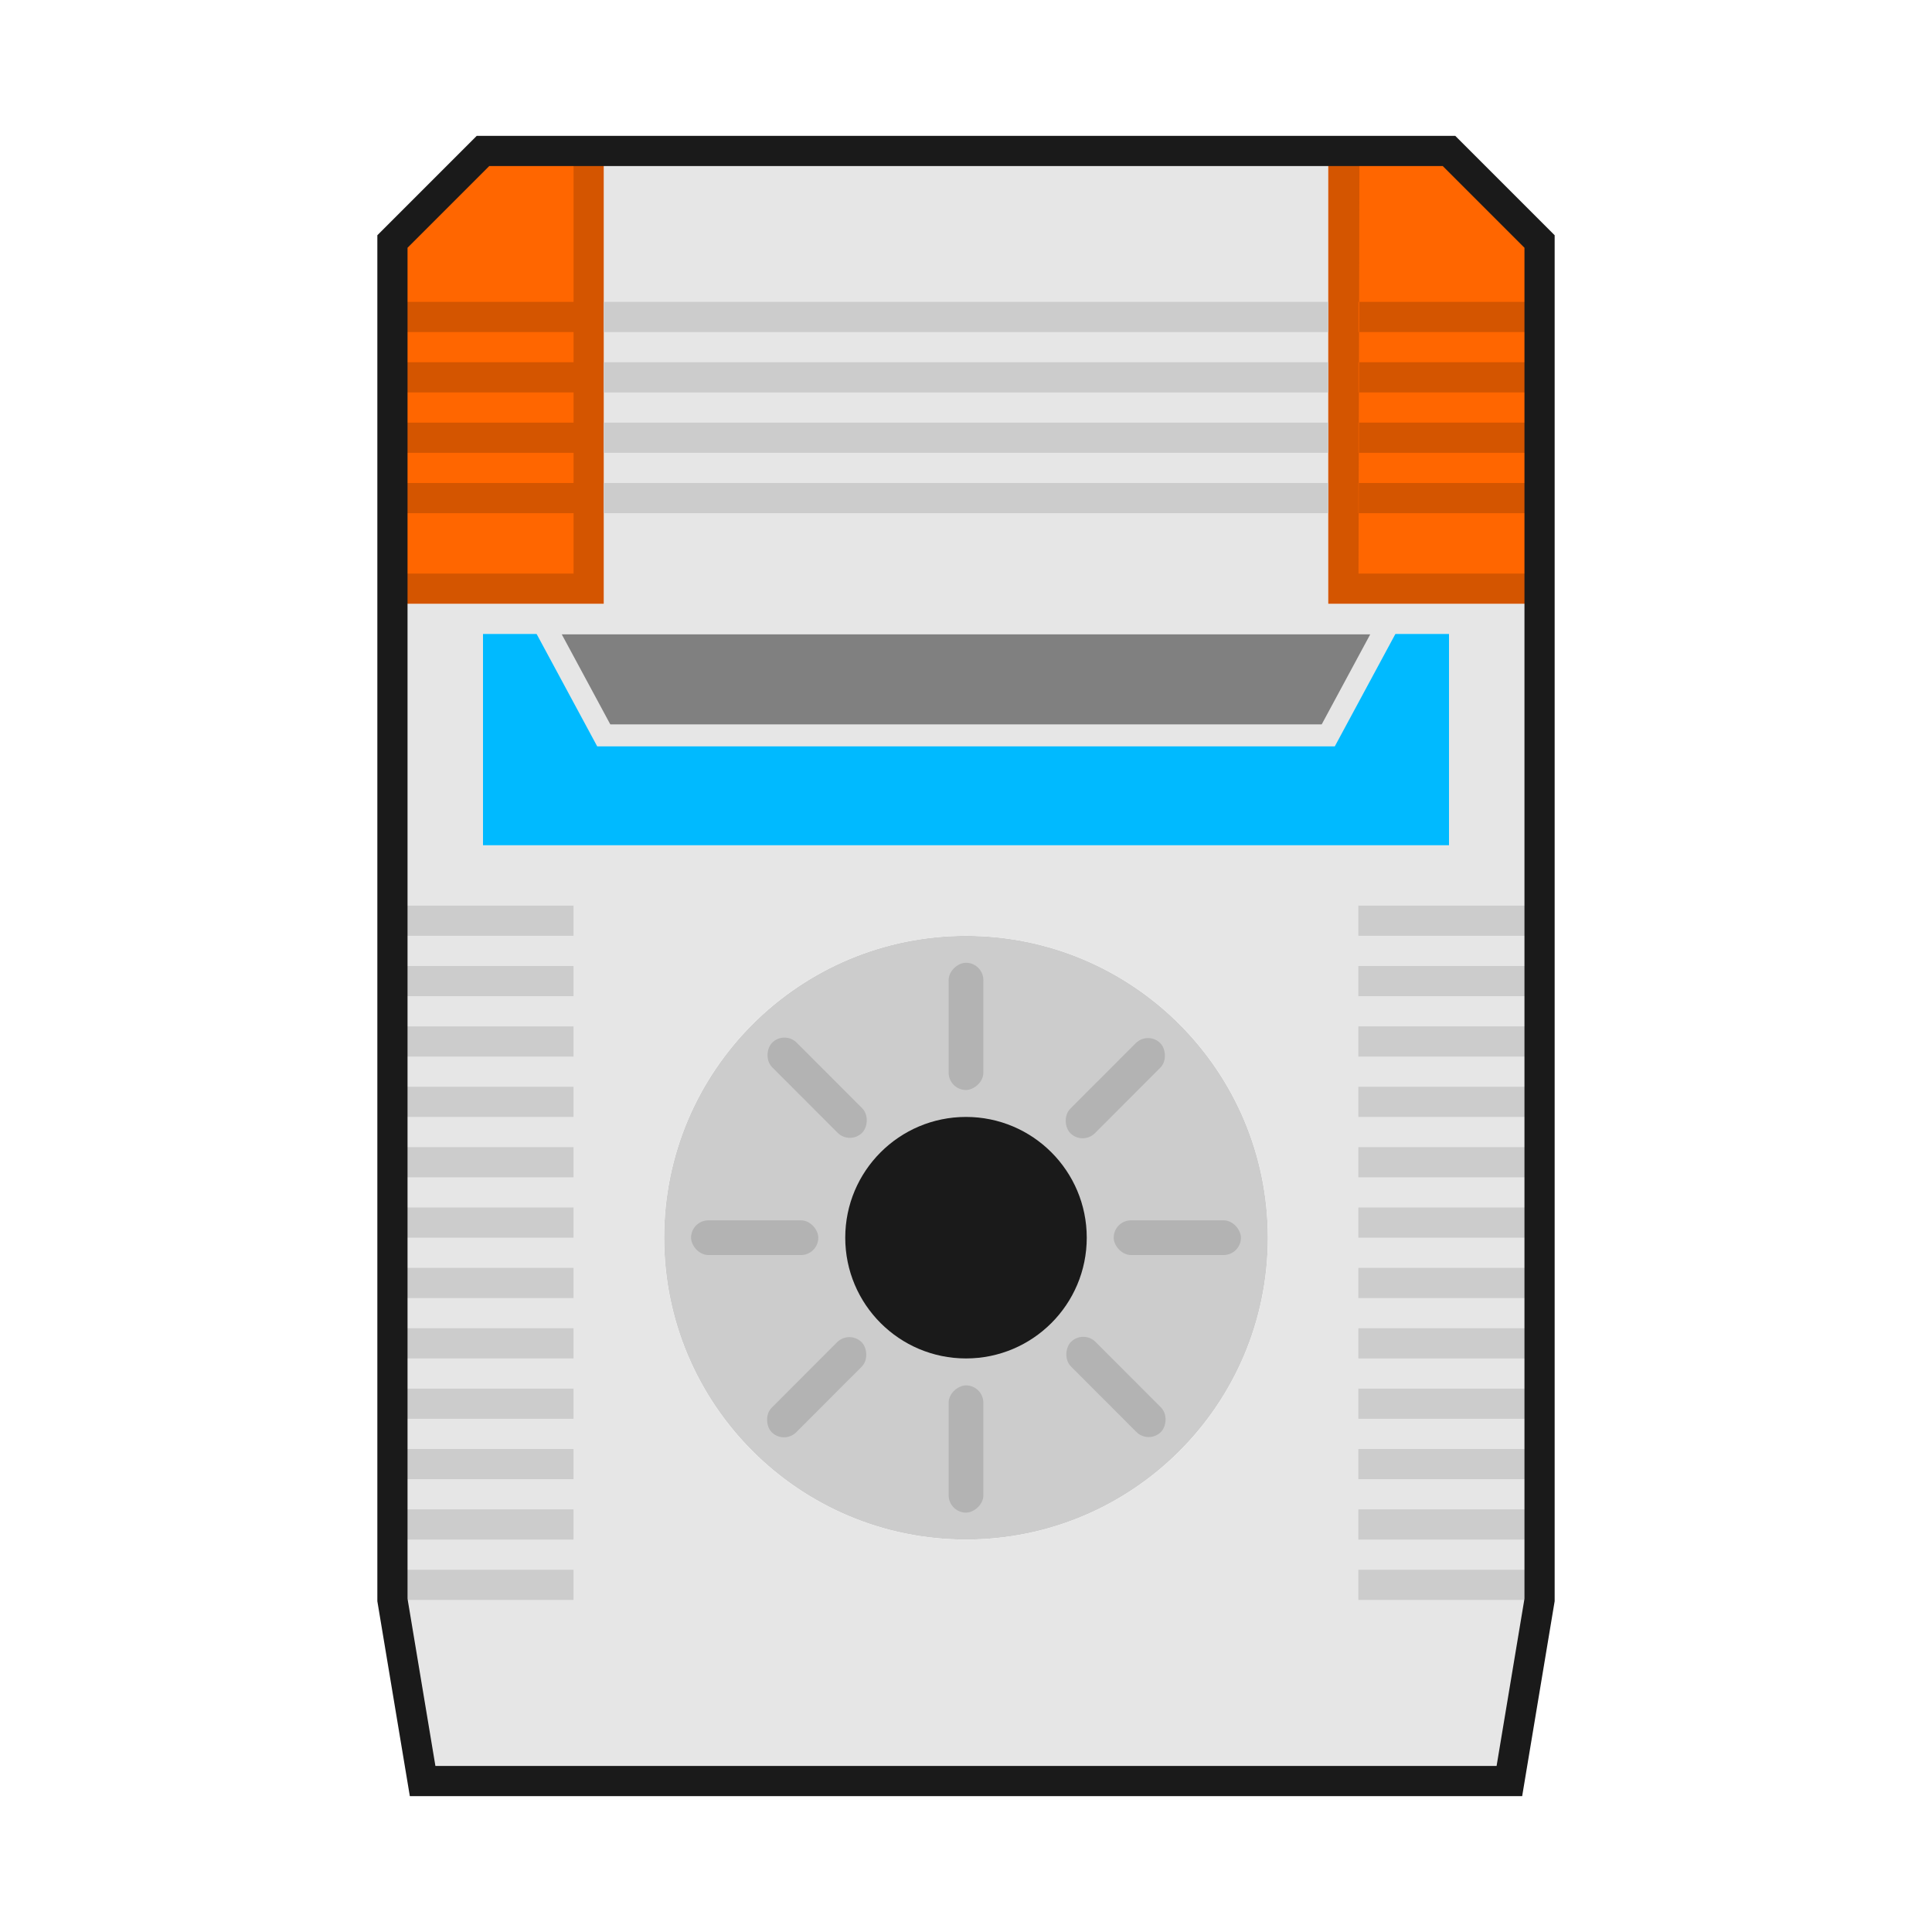 <?xml version="1.0" encoding="UTF-8" standalone="no"?>
<!-- Created with Inkscape (http://www.inkscape.org/) -->

<svg
   xmlns:dc="http://purl.org/dc/elements/1.1/"
   xmlns:cc="http://creativecommons.org/ns#"
   xmlns:rdf="http://www.w3.org/1999/02/22-rdf-syntax-ns#"
   xmlns:svg="http://www.w3.org/2000/svg"
   xmlns="http://www.w3.org/2000/svg"
   xmlns:sodipodi="http://sodipodi.sourceforge.net/DTD/sodipodi-0.dtd"
   xmlns:inkscape="http://www.inkscape.org/namespaces/inkscape"
   id="svg4631"
   version="1.1"
   inkscape:version="0.92.3 (2405546, 2018-03-11)"
   width="64"
   height="64"
   xml:space="preserve"
   sodipodi:docname="Epoch - Super Cassette Vision.svg"
   inkscape:export-filename="/Users/margetts/Desktop/Icon Workshop/Monochrome July/Epoch - Super Cassette Vision.png"
   inkscape:export-xdpi="360"
   inkscape:export-ydpi="360"><defs
     id="defs4635"><clipPath
       clipPathUnits="userSpaceOnUse"
       id="clipPath4693"><path
         d="M 0,64 64,64 64,0 0,0 0,64 z"
         id="path4695"
         inkscape:connector-curvature="0" /></clipPath></defs><sodipodi:namedview
     pagecolor="#ffffff"
     bordercolor="#666666"
     borderopacity="1"
     objecttolerance="10"
     gridtolerance="10"
     guidetolerance="10"
     inkscape:pageopacity="0"
     inkscape:pageshadow="2"
     inkscape:window-width="1920"
     inkscape:window-height="1001"
     id="namedview4633"
     showgrid="false"
     inkscape:zoom="5.21875"
     inkscape:cx="-59.11961"
     inkscape:cy="36.095282"
     inkscape:window-x="-9"
     inkscape:window-y="-9"
     inkscape:window-maximized="1"
     inkscape:current-layer="g4639"
     showguides="true"
     inkscape:guide-bbox="true" /><g
     id="g4639"
     inkscape:groupmode="layer"
     inkscape:label="Epoch - Super Cassette Vision"
     transform="matrix(1.25,0,0,-1.25,0,64)"><path
       inkscape:connector-curvature="0"
       d="m 25.6,10.4 c -4.418,0 -8,3.582 -8,8 0,4.418 3.582,8 8,8 4.418,0 8,-3.582 8,-8 0,-4.418 -3.582,-8 -8,-8"
       style="fill:#cccccc;fill-opacity:1;fill-rule:nonzero;stroke:none;stroke-width:2"
       id="path913" /><path
       inkscape:connector-curvature="0"
       d="m 38.4,28.8 h -25.6 v 5.6 h 25.6 z m -12.8,-18.4 c -4.418,0 -8,3.582 -8,8 0,4.418 3.582,8 8,8 4.418,0 8,-3.582 8,-8 0,-4.418 -3.582,-8 -8,-8 m 10.4,24.8 h -0.8 v 12 h -19.2 v -12 h -0.8 -4.8 V 8.8 l 0.8,-4.8 h 28.8 l 0.8,4.8 v 26.4 z"
       style="fill:#e6e6e6;fill-opacity:1;fill-rule:nonzero;stroke:none;stroke-width:0.72;stroke-opacity:1;stroke-miterlimit:4;stroke-dasharray:none"
       id="path4701" /><path
       style="fill:#d45500;stroke:none;stroke-width:0.8px;stroke-linecap:butt;stroke-linejoin:miter;stroke-opacity:1"
       d="m 40.8,35.2 v 9.6 l -2.4,2.4 h -3.2 v -12 z"
       id="path891-3"
       inkscape:connector-curvature="0" /><path
       style="fill:#d45500;stroke:none;stroke-width:0.8px;stroke-linecap:butt;stroke-linejoin:miter;stroke-opacity:1"
       d="m 10.4,35.2 v 9.6 l 2.4,2.4 h 3.2 v -12 z"
       id="path891"
       inkscape:connector-curvature="0" /><path
       inkscape:connector-curvature="0"
       d="m 15.2,37.6 h -4.8 V 36 h 4.8 z"
       style="fill:#ff6600;fill-opacity:1;fill-rule:nonzero;stroke:none;stroke-width:0.8"
       id="path4641" /><path
       id="path4645"
       style="fill:#ff6600;fill-opacity:1;fill-rule:nonzero;stroke:none;stroke-width:0.8"
       d="m 15.2,47.2 h -2.4 l -2.4,-2.4 v -1.6 h 4.8 z"
       inkscape:connector-curvature="0" /><path
       inkscape:connector-curvature="0"
       d="m 10.4,41.6 h 4.8 v 0.8 h -4.8 z"
       style="fill:#ff6600;fill-opacity:1;fill-rule:nonzero;stroke:none;stroke-width:0.8"
       id="path4647" /><path
       id="path4651"
       style="fill:#ff6600;fill-opacity:1;fill-rule:nonzero;stroke:none;stroke-width:0.8"
       d="m 36.016,42.4 -0.002,-0.8 h 4.786 v 0.8 z"
       inkscape:connector-curvature="0" /><path
       inkscape:connector-curvature="0"
       d="m 10.4,38.4 h 4.8 v 0.8 h -4.8 z"
       style="fill:#ff6600;fill-opacity:1;fill-rule:nonzero;stroke:none;stroke-width:0.8"
       id="path4653" /><path
       inkscape:connector-curvature="0"
       d="m 10.4,40 h 4.8 v 0.8 h -4.8 z"
       style="fill:#ff6600;fill-opacity:1;fill-rule:nonzero;stroke:none;stroke-width:0.8"
       id="path4655" /><path
       id="path4659"
       style="fill:#ff6600;fill-opacity:1;fill-rule:nonzero;stroke:none;stroke-width:0.8"
       d="m 36,38.4 v -0.8 h 0.006 l 0.002,0.8 z"
       inkscape:connector-curvature="0" /><path
       id="path4663"
       style="fill:#ff6600;fill-opacity:1;fill-rule:nonzero;stroke:none;stroke-width:0.8"
       d="m 36,41.6 v -0.8 h 0.012 l 0.003,0.8 z"
       inkscape:connector-curvature="0" /><path
       id="path4667"
       style="fill:#ff6600;fill-opacity:1;fill-rule:nonzero;stroke:none;stroke-width:0.8"
       d="m 36,43.2 v -0.8 h 0.017 l 0.002,0.8 z"
       inkscape:connector-curvature="0" /><path
       id="path4671"
       style="fill:#ff6600;fill-opacity:1;fill-rule:nonzero;stroke:none;stroke-width:0.8"
       d="m 40.8,44.8 -2.4,2.4 h -2.373 l -0.009,-4 h 4.782 z"
       inkscape:connector-curvature="0" /><path
       id="path4675"
       style="fill:#ff6600;fill-opacity:1;fill-rule:nonzero;stroke:none;stroke-width:0.8"
       d="m 36.009,39.2 -0.002,-0.8 h 4.794 v 0.8 z"
       inkscape:connector-curvature="0" /><path
       id="path4679"
       style="fill:#ff6600;fill-opacity:1;fill-rule:nonzero;stroke:none;stroke-width:0.8"
       d="m 36.012,40.8 -0.002,-0.8 h 4.79 v 0.8 z"
       inkscape:connector-curvature="0" /><path
       id="path4683"
       style="fill:#ff6600;fill-opacity:1;fill-rule:nonzero;stroke:none;stroke-width:0.8"
       d="m 36,40 v -0.801 h 0.01 l 0.002,0.801 z"
       inkscape:connector-curvature="0" /><path
       id="path4687"
       style="fill:#ff6600;fill-opacity:1;fill-rule:nonzero;stroke:none;stroke-width:0.8"
       d="m 40.8,36 v 1.6 h -4.794 l -0.004,-1.6 z"
       inkscape:connector-curvature="0" /><path
       id="path4699"
       style="fill:#1a1a1a;fill-opacity:1;fill-rule:nonzero;stroke:none;stroke-width:0.8"
       d="m 25.6,15.2 c -1.767,0 -3.2,1.433 -3.2,3.2 0,1.767 1.433,3.2 3.2,3.2 1.767,0 3.2,-1.433 3.2,-3.2 0,-1.767 -1.433,-3.2 -3.2,-3.2"
       inkscape:connector-curvature="0" /><rect
       style="fill:#00baff;fill-opacity:1;stroke:none;stroke-width:0.8"
       id="rect908"
       width="25.6"
       height="5.6"
       x="12.8"
       y="-34.4"
       transform="scale(1,-1)" /><path
       style="fill:#808080;fill-opacity:1;stroke:#e6e6e6;stroke-width:0.582;stroke-opacity:1"
       d="m 14.4,34.68 h 22.4 l -1.6,-2.968 h -19.2 z"
       id="rect910"
       inkscape:connector-curvature="0"
       sodipodi:nodetypes="ccccc" /><rect
       style="fill:#b3b3b3;fill-opacity:1;stroke:none;stroke-width:0.531"
       id="rect915"
       width="3.372"
       height="0.92"
       x="18.314"
       y="-18.86"
       transform="scale(1,-1)"
       ry="0.46" /><rect
       ry="0.46"
       transform="scale(1,-1)"
       y="-18.86"
       x="29.514"
       height="0.92"
       width="3.372"
       id="rect919"
       style="fill:#b3b3b3;fill-opacity:1;stroke:none;stroke-width:0.531" /><rect
       style="fill:#b3b3b3;fill-opacity:1;stroke:none;stroke-width:0.531"
       id="rect921"
       width="3.372"
       height="0.92"
       x="-14.486"
       y="-26.06"
       transform="matrix(0,-1,-1,0,0,0)"
       ry="0.46" /><rect
       ry="0.46"
       transform="matrix(0,-1,-1,0,0,0)"
       y="-26.06"
       x="-25.686"
       height="0.92"
       width="3.372"
       id="rect923"
       style="fill:#b3b3b3;fill-opacity:1;stroke:none;stroke-width:0.531" /><rect
       ry="0.46"
       transform="matrix(0.707,-0.708,-0.708,-0.707,0,0)"
       y="-31.576"
       x="8.984"
       height="0.92"
       width="3.372"
       id="rect937"
       style="fill:#b3b3b3;fill-opacity:1;stroke:none;stroke-width:0.531" /><rect
       style="fill:#b3b3b3;fill-opacity:1;stroke:none;stroke-width:0.531"
       id="rect939"
       width="3.372"
       height="0.92"
       x="-2.216"
       y="-31.576"
       transform="matrix(0.707,-0.708,-0.708,-0.707,0,0)"
       ry="0.46" /><rect
       style="fill:#b3b3b3;fill-opacity:1;stroke:none;stroke-width:0.531"
       id="rect941"
       width="3.372"
       height="0.92"
       x="-27.195"
       y="4.652"
       transform="rotate(-134.962)"
       ry="0.46" /><rect
       ry="0.46"
       transform="rotate(-134.962)"
       y="4.652"
       x="-38.395"
       height="0.92"
       width="3.372"
       id="rect943"
       style="fill:#b3b3b3;fill-opacity:1;stroke:none;stroke-width:0.531" /><path
       id="path843"
       style="fill:#cccccc;fill-opacity:1;fill-rule:nonzero;stroke:none;stroke-width:1.6"
       d="m 16,42.4 h 19.2 v 0.8 h -19.2 z"
       inkscape:connector-curvature="0" /><path
       inkscape:connector-curvature="0"
       d="m 16,40.8 h 19.2 v 0.8 h -19.2 z"
       style="fill:#cccccc;fill-opacity:1;fill-rule:nonzero;stroke:none;stroke-width:1.6"
       id="path845" /><path
       id="path847"
       style="fill:#cccccc;fill-opacity:1;fill-rule:nonzero;stroke:none;stroke-width:1.6"
       d="m 16,39.2 h 19.2 V 40 h -19.2 z"
       inkscape:connector-curvature="0" /><path
       inkscape:connector-curvature="0"
       d="m 16,37.6 h 19.2 v 0.8 h -19.2 z"
       style="fill:#cccccc;fill-opacity:1;fill-rule:nonzero;stroke:none;stroke-width:1.6"
       id="path849" /><g
       id="g942"
       transform="matrix(1.001,0,0,1,-0.043,0.037)"
       style="stroke-width:0.999"><path
         id="path856"
         style="fill:#cccccc;fill-opacity:1;fill-rule:nonzero;stroke:none;stroke-width:0.799"
         d="m 40.8,26.363 h -4.795 v 0.8 h 4.795 z"
         inkscape:connector-curvature="0" /><path
         inkscape:connector-curvature="0"
         d="m 40.8,24.763 h -4.795 v 0.8 h 4.795 z"
         style="fill:#cccccc;fill-opacity:1;fill-rule:nonzero;stroke:none;stroke-width:0.799"
         id="path858" /><path
         id="path860"
         style="fill:#cccccc;fill-opacity:1;fill-rule:nonzero;stroke:none;stroke-width:0.799"
         d="m 40.8,23.163 h -4.795 v 0.8 h 4.795 z"
         inkscape:connector-curvature="0" /><path
         inkscape:connector-curvature="0"
         d="m 40.8,21.563 h -4.795 v 0.8 h 4.795 z"
         style="fill:#cccccc;fill-opacity:1;fill-rule:nonzero;stroke:none;stroke-width:0.799"
         id="path862" /><path
         id="path870"
         style="fill:#cccccc;fill-opacity:1;fill-rule:nonzero;stroke:none;stroke-width:0.799"
         d="m 40.8,19.963 h -4.795 v 0.8 h 4.795 z"
         inkscape:connector-curvature="0" /><path
         inkscape:connector-curvature="0"
         d="m 40.8,18.363 h -4.795 v 0.8 h 4.795 z"
         style="fill:#cccccc;fill-opacity:1;fill-rule:nonzero;stroke:none;stroke-width:0.799"
         id="path872" /><path
         id="path874"
         style="fill:#cccccc;fill-opacity:1;fill-rule:nonzero;stroke:none;stroke-width:0.799"
         d="m 40.8,16.763 h -4.795 v 0.8 h 4.795 z"
         inkscape:connector-curvature="0" /><path
         inkscape:connector-curvature="0"
         d="m 40.8,15.163 h -4.795 v 0.8 h 4.795 z"
         style="fill:#cccccc;fill-opacity:1;fill-rule:nonzero;stroke:none;stroke-width:0.799"
         id="path878" /><path
         id="path880"
         style="fill:#cccccc;fill-opacity:1;fill-rule:nonzero;stroke:none;stroke-width:0.799"
         d="m 40.8,13.563 h -4.795 v 0.8 h 4.795 z"
         inkscape:connector-curvature="0" /><path
         inkscape:connector-curvature="0"
         d="m 40.8,11.963 h -4.795 v 0.8 h 4.795 z"
         style="fill:#cccccc;fill-opacity:1;fill-rule:nonzero;stroke:none;stroke-width:0.799"
         id="path882" /><path
         id="path884"
         style="fill:#cccccc;fill-opacity:1;fill-rule:nonzero;stroke:none;stroke-width:0.799"
         d="m 40.8,10.363 h -4.795 v 0.8 h 4.795 z"
         inkscape:connector-curvature="0" /><path
         inkscape:connector-curvature="0"
         d="m 40.8,8.763 h -4.795 v 0.8 h 4.795 z"
         style="fill:#cccccc;fill-opacity:1;fill-rule:nonzero;stroke:none;stroke-width:0.799"
         id="path886" /></g><g
       id="g928"
       transform="matrix(1.001,0,0,1,-0.011,0)"
       style="stroke-width:0.999"><path
         inkscape:connector-curvature="0"
         d="m 15.195,26.4 h -4.795 v 0.8 h 4.795 z"
         style="fill:#cccccc;fill-opacity:1;fill-rule:nonzero;stroke:none;stroke-width:0.799"
         id="path892" /><path
         id="path894"
         style="fill:#cccccc;fill-opacity:1;fill-rule:nonzero;stroke:none;stroke-width:0.799"
         d="m 15.195,24.8 h -4.795 v 0.8 h 4.795 z"
         inkscape:connector-curvature="0" /><path
         inkscape:connector-curvature="0"
         d="M 15.195,23.2 H 10.4 V 24 h 4.795 z"
         style="fill:#cccccc;fill-opacity:1;fill-rule:nonzero;stroke:none;stroke-width:0.799"
         id="path896" /><path
         id="path898"
         style="fill:#cccccc;fill-opacity:1;fill-rule:nonzero;stroke:none;stroke-width:0.799"
         d="m 15.195,21.6 h -4.795 v 0.8 h 4.795 z"
         inkscape:connector-curvature="0" /><path
         inkscape:connector-curvature="0"
         d="m 15.195,20 h -4.795 v 0.8 h 4.795 z"
         style="fill:#cccccc;fill-opacity:1;fill-rule:nonzero;stroke:none;stroke-width:0.799"
         id="path900" /><path
         id="path902"
         style="fill:#cccccc;fill-opacity:1;fill-rule:nonzero;stroke:none;stroke-width:0.799"
         d="m 15.195,18.4 h -4.795 v 0.8 h 4.795 z"
         inkscape:connector-curvature="0" /><path
         inkscape:connector-curvature="0"
         d="m 15.195,16.8 h -4.795 v 0.8 h 4.795 z"
         style="fill:#cccccc;fill-opacity:1;fill-rule:nonzero;stroke:none;stroke-width:0.799"
         id="path904" /><path
         id="path906"
         style="fill:#cccccc;fill-opacity:1;fill-rule:nonzero;stroke:none;stroke-width:0.799"
         d="M 15.195,15.2 H 10.4 V 16 h 4.795 z"
         inkscape:connector-curvature="0" /><path
         inkscape:connector-curvature="0"
         d="m 15.195,13.6 h -4.795 v 0.8 h 4.795 z"
         style="fill:#cccccc;fill-opacity:1;fill-rule:nonzero;stroke:none;stroke-width:0.799"
         id="path908" /><path
         id="path910"
         style="fill:#cccccc;fill-opacity:1;fill-rule:nonzero;stroke:none;stroke-width:0.799"
         d="m 15.195,12 h -4.795 v 0.8 h 4.795 z"
         inkscape:connector-curvature="0" /><path
         inkscape:connector-curvature="0"
         d="m 15.195,10.4 h -4.795 v 0.8 h 4.795 z"
         style="fill:#cccccc;fill-opacity:1;fill-rule:nonzero;stroke:none;stroke-width:0.799"
         id="path912" /><path
         id="path914"
         style="fill:#cccccc;fill-opacity:1;fill-rule:nonzero;stroke:none;stroke-width:0.799"
         d="m 15.195,8.8 h -4.795 v 0.8 h 4.795 z"
         inkscape:connector-curvature="0" /></g><path
       style="fill:none;fill-opacity:1;fill-rule:nonzero;stroke:#1a1a1a;stroke-width:1;stroke-miterlimit:4;stroke-dasharray:none"
       d="m 16,5 -3,3 v 2 1 1 1 1 1 1 1 2 1 10 1 1 1 1 1 1 1 1 1 1 1 1 1 1 1 1 1 1 1 1 1 1 1 l 1,6 h 36 l 1,-6 V 52 51 50 49 48 47 46 45 44 43 42 41 40 39 38 37 36 35 34 33 32 31 30 20 19 17 8 L 48,5 H 44 20 19 Z"
       transform="matrix(0.8,0,0,-0.8,0,51.2)"
       id="path873"
       inkscape:connector-curvature="0"
       sodipodi:nodetypes="ccccccccccccccccccccccccccccccccccccccccccccccccccccccccccccccccccccccc" /></g></svg>